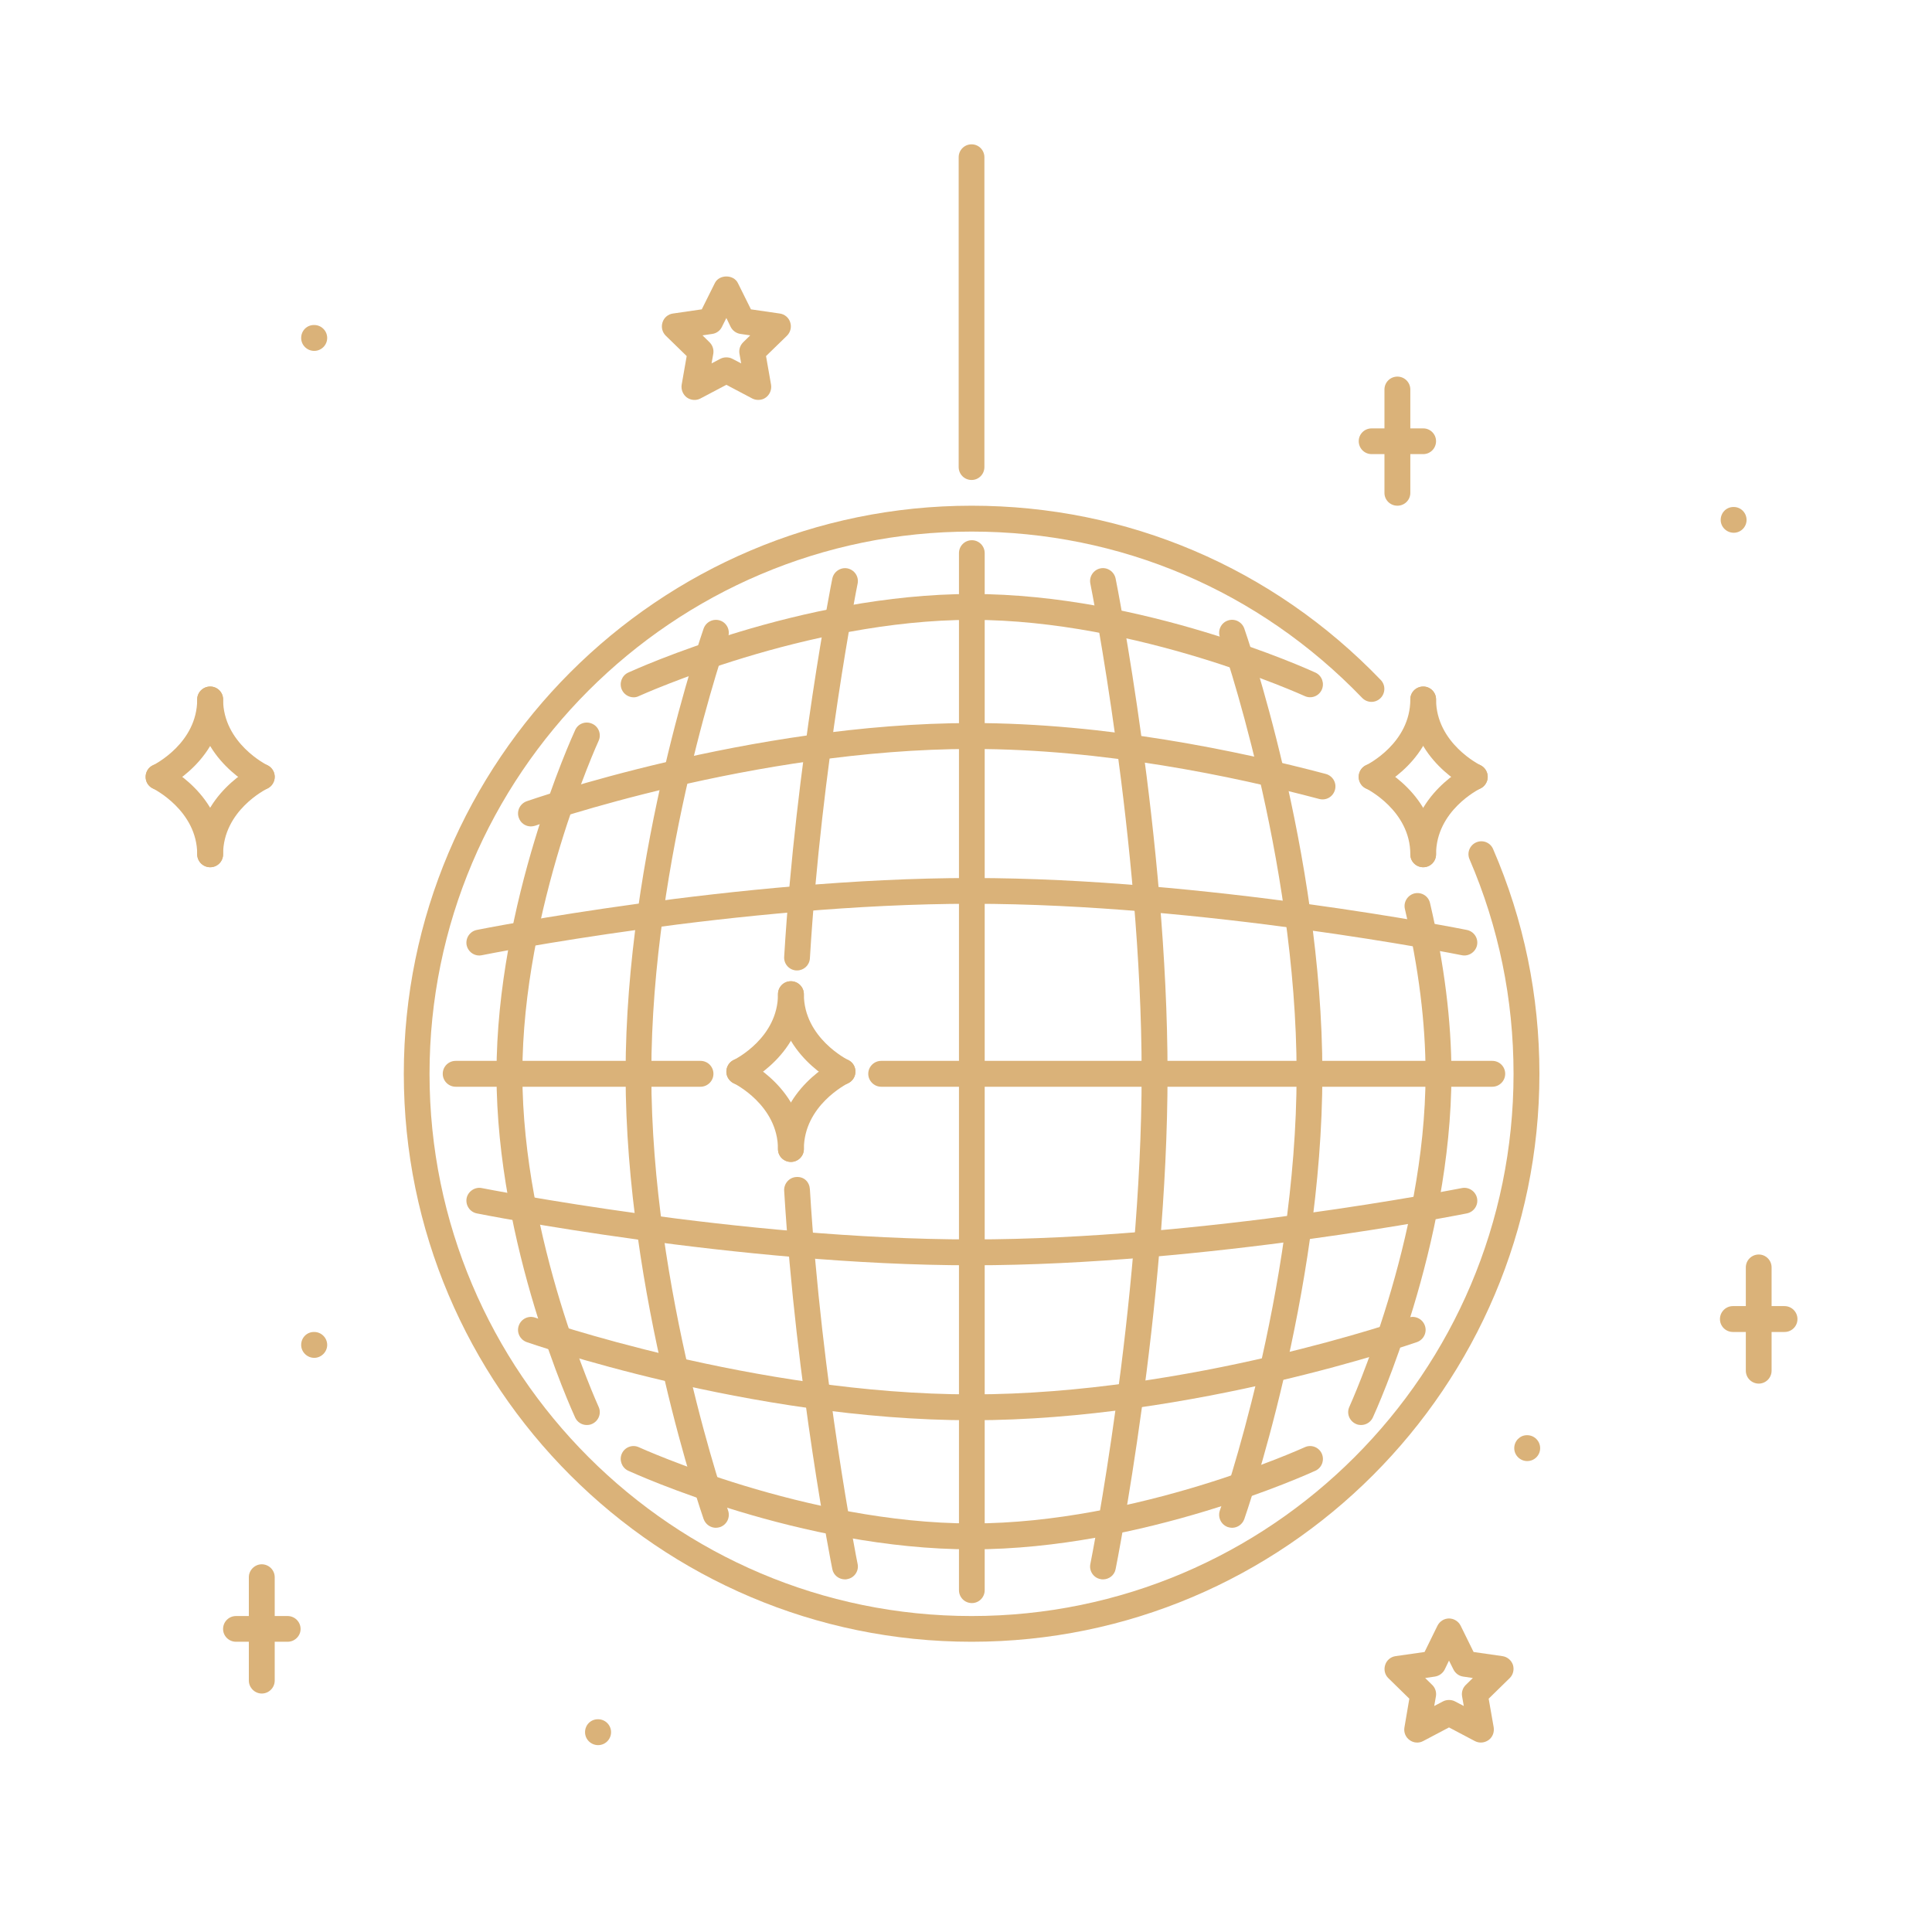<svg xmlns="http://www.w3.org/2000/svg" xmlns:xlink="http://www.w3.org/1999/xlink" width="70" zoomAndPan="magnify" viewBox="0 0 52.5 52.5" height="70" preserveAspectRatio="xMidYMid meet" version="1.0"><defs><clipPath id="d303cfb899"><path d="M 15 46 L 17 46 L 17 47.422 L 15 47.422 Z M 15 46 " clip-rule="nonzero"/></clipPath><clipPath id="d74865797c"><path d="M 26 3.922 L 27 3.922 L 27 14 L 26 14 Z M 26 3.922 " clip-rule="nonzero"/></clipPath><clipPath id="57f68b52d6"><path d="M 3.875 18 L 7 18 L 7 22 L 3.875 22 Z M 3.875 18 " clip-rule="nonzero"/></clipPath><clipPath id="2a0ef5a496"><path d="M 3.875 20 L 7 20 L 7 24 L 3.875 24 Z M 3.875 20 " clip-rule="nonzero"/></clipPath><clipPath id="130108e34c"><path d="M 37 43 L 42 43 L 42 47.422 L 37 47.422 Z M 37 43 " clip-rule="nonzero"/></clipPath><clipPath id="bd1cfa3a9a"><path d="M 47 34 L 48.875 34 L 48.875 38 L 47 38 Z M 47 34 " clip-rule="nonzero"/></clipPath><clipPath id="34bd195475"><path d="M 46 35 L 48.875 35 L 48.875 37 L 46 37 Z M 46 35 " clip-rule="nonzero"/></clipPath></defs><path fill="#dab279" d="M 8.539 9.535 C 8.344 9.535 8.184 9.379 8.184 9.184 C 8.184 8.988 8.336 8.832 8.531 8.832 L 8.539 8.832 C 8.73 8.832 8.891 8.988 8.891 9.184 C 8.891 9.379 8.73 9.535 8.539 9.535 Z M 8.539 9.535 " fill-opacity="1" fill-rule="nonzero"/><path fill="#dab279" d="M 41.5 39.703 C 41.309 39.703 41.148 39.547 41.148 39.352 C 41.148 39.16 41.301 39 41.492 39 L 41.5 39 C 41.695 39 41.852 39.16 41.852 39.352 C 41.852 39.547 41.695 39.703 41.5 39.703 Z M 41.5 39.703 " fill-opacity="1" fill-rule="nonzero"/><g clip-path="url(#d303cfb899)"><path fill="#dab279" d="M 16.254 47.422 C 16.059 47.422 15.898 47.266 15.898 47.07 C 15.898 46.875 16.051 46.719 16.246 46.719 L 16.254 46.719 C 16.445 46.719 16.605 46.875 16.605 47.07 C 16.605 47.266 16.445 47.422 16.254 47.422 Z M 16.254 47.422 " fill-opacity="1" fill-rule="nonzero"/></g><path fill="#dab279" d="M 8.539 36.898 C 8.344 36.898 8.184 36.738 8.184 36.547 C 8.184 36.352 8.336 36.195 8.531 36.195 L 8.539 36.195 C 8.73 36.195 8.891 36.352 8.891 36.547 C 8.891 36.738 8.73 36.898 8.539 36.898 Z M 8.539 36.898 " fill-opacity="1" fill-rule="nonzero"/><path fill="#dab279" d="M 47.113 14.477 C 46.918 14.477 46.758 14.32 46.758 14.129 C 46.758 13.934 46.91 13.777 47.105 13.777 L 47.113 13.777 C 47.305 13.777 47.461 13.934 47.461 14.129 C 47.461 14.32 47.305 14.477 47.113 14.477 Z M 47.113 14.477 " fill-opacity="1" fill-rule="nonzero"/><path fill="#dab279" d="M 26.402 44.613 C 17.895 44.613 10.973 37.691 10.973 29.18 C 10.973 20.668 17.895 13.742 26.402 13.742 C 30.637 13.742 34.586 15.426 37.52 18.477 C 37.656 18.617 37.648 18.84 37.512 18.973 C 37.371 19.109 37.152 19.105 37.016 18.965 C 34.211 16.051 30.441 14.445 26.402 14.445 C 18.281 14.445 11.672 21.055 11.672 29.18 C 11.672 37.305 18.281 43.914 26.402 43.914 C 34.523 43.914 41.129 37.305 41.129 29.18 C 41.129 27.156 40.727 25.195 39.934 23.352 C 39.855 23.172 39.938 22.969 40.113 22.891 C 40.293 22.812 40.5 22.895 40.574 23.074 C 41.41 25.004 41.832 27.059 41.832 29.18 C 41.832 37.691 34.91 44.613 26.402 44.613 Z M 26.402 44.613 " fill-opacity="1" fill-rule="nonzero"/><path fill="#dab279" d="M 29.973 42.918 C 29.949 42.918 29.926 42.918 29.902 42.91 C 29.715 42.875 29.59 42.688 29.629 42.5 C 29.645 42.43 31.023 35.457 31.023 29.18 C 31.023 22.898 29.645 15.93 29.629 15.859 C 29.59 15.668 29.715 15.484 29.902 15.445 C 30.09 15.406 30.277 15.531 30.316 15.723 C 30.332 15.793 31.727 22.828 31.727 29.18 C 31.727 35.527 30.332 42.566 30.316 42.637 C 30.285 42.805 30.137 42.918 29.973 42.918 Z M 29.973 42.918 " fill-opacity="1" fill-rule="nonzero"/><path fill="#dab279" d="M 33.48 41.516 C 33.441 41.516 33.402 41.508 33.363 41.496 C 33.18 41.43 33.086 41.23 33.148 41.047 C 33.172 40.988 35.234 35.082 35.234 29.18 C 35.234 23.277 33.172 17.371 33.148 17.312 C 33.086 17.129 33.18 16.926 33.363 16.863 C 33.547 16.797 33.746 16.895 33.812 17.078 C 33.832 17.137 35.934 23.152 35.934 29.18 C 35.934 35.203 33.832 41.223 33.812 41.281 C 33.758 41.426 33.625 41.516 33.48 41.516 Z M 33.48 41.516 " fill-opacity="1" fill-rule="nonzero"/><path fill="#dab279" d="M 36.988 38.723 C 36.938 38.723 36.887 38.715 36.84 38.691 C 36.664 38.609 36.586 38.402 36.668 38.227 C 36.688 38.18 38.738 33.672 38.738 29.18 C 38.738 27.805 38.551 26.297 38.176 24.699 C 38.133 24.512 38.25 24.324 38.438 24.277 C 38.633 24.234 38.816 24.352 38.859 24.539 C 39.246 26.191 39.441 27.75 39.441 29.18 C 39.441 33.832 37.391 38.332 37.305 38.52 C 37.246 38.648 37.117 38.723 36.988 38.723 Z M 36.988 38.723 " fill-opacity="1" fill-rule="nonzero"/><path fill="#dab279" d="M 21.656 26.371 C 21.652 26.371 21.645 26.371 21.637 26.371 C 21.445 26.359 21.297 26.195 21.309 26 C 21.629 20.699 22.605 15.77 22.617 15.723 C 22.656 15.531 22.844 15.41 23.027 15.445 C 23.219 15.484 23.344 15.668 23.305 15.859 C 23.293 15.906 22.324 20.793 22.008 26.043 C 21.996 26.23 21.844 26.371 21.656 26.371 Z M 21.656 26.371 " fill-opacity="1" fill-rule="nonzero"/><path fill="#dab279" d="M 22.961 42.918 C 22.797 42.918 22.648 42.805 22.617 42.637 C 22.605 42.586 21.629 37.656 21.309 32.359 C 21.297 32.164 21.445 31.996 21.637 31.984 C 21.852 31.969 21.996 32.121 22.008 32.316 C 22.324 37.566 23.293 42.449 23.305 42.5 C 23.344 42.688 23.219 42.875 23.027 42.91 C 23.004 42.918 22.984 42.918 22.961 42.918 Z M 22.961 42.918 " fill-opacity="1" fill-rule="nonzero"/><path fill="#dab279" d="M 19.453 41.516 C 19.309 41.516 19.176 41.426 19.121 41.281 C 19.102 41.223 17 35.203 17 29.18 C 17 23.156 19.102 17.137 19.121 17.078 C 19.188 16.895 19.387 16.801 19.57 16.863 C 19.754 16.926 19.848 17.129 19.785 17.309 C 19.762 17.371 17.699 23.277 17.699 29.18 C 17.699 35.082 19.762 40.988 19.785 41.047 C 19.848 41.23 19.754 41.43 19.57 41.496 C 19.531 41.508 19.492 41.516 19.453 41.516 Z M 19.453 41.516 " fill-opacity="1" fill-rule="nonzero"/><path fill="#dab279" d="M 15.945 38.723 C 15.812 38.723 15.688 38.648 15.629 38.52 C 15.543 38.332 13.492 33.832 13.492 29.18 C 13.492 24.527 15.543 20.027 15.629 19.84 C 15.707 19.66 15.918 19.586 16.094 19.668 C 16.27 19.746 16.348 19.957 16.266 20.133 C 16.246 20.176 14.195 24.684 14.195 29.18 C 14.195 33.672 16.246 38.18 16.266 38.227 C 16.348 38.402 16.27 38.609 16.094 38.691 C 16.047 38.715 15.996 38.723 15.945 38.723 Z M 15.945 38.723 " fill-opacity="1" fill-rule="nonzero"/><path fill="#dab279" d="M 19.035 29.531 L 12.383 29.531 C 12.188 29.531 12.031 29.371 12.031 29.18 C 12.031 28.984 12.188 28.828 12.383 28.828 L 19.035 28.828 C 19.23 28.828 19.387 28.984 19.387 29.18 C 19.387 29.371 19.23 29.531 19.035 29.531 Z M 19.035 29.531 " fill-opacity="1" fill-rule="nonzero"/><path fill="#dab279" d="M 40.551 29.531 L 23.945 29.531 C 23.754 29.531 23.594 29.371 23.594 29.18 C 23.594 28.984 23.754 28.828 23.945 28.828 L 40.551 28.828 C 40.746 28.828 40.902 28.984 40.902 29.18 C 40.902 29.371 40.746 29.531 40.551 29.531 Z M 40.551 29.531 " fill-opacity="1" fill-rule="nonzero"/><path fill="#dab279" d="M 26.41 34.383 C 20.062 34.383 13.027 32.988 12.957 32.973 C 12.766 32.934 12.645 32.75 12.68 32.559 C 12.719 32.371 12.91 32.246 13.094 32.285 C 13.164 32.297 20.133 33.68 26.41 33.68 C 32.688 33.68 39.652 32.297 39.723 32.285 C 39.91 32.246 40.098 32.371 40.137 32.559 C 40.176 32.75 40.051 32.934 39.859 32.973 C 39.789 32.988 32.754 34.383 26.41 34.383 Z M 26.41 34.383 " fill-opacity="1" fill-rule="nonzero"/><path fill="#dab279" d="M 26.41 38.594 C 20.387 38.594 14.371 36.488 14.309 36.469 C 14.129 36.402 14.031 36.203 14.098 36.02 C 14.164 35.836 14.363 35.742 14.543 35.805 C 14.605 35.828 20.508 37.891 26.41 37.891 C 32.309 37.891 38.215 35.828 38.273 35.805 C 38.453 35.742 38.652 35.836 38.719 36.02 C 38.785 36.203 38.688 36.402 38.508 36.469 C 38.445 36.488 32.43 38.594 26.41 38.594 Z M 26.41 38.594 " fill-opacity="1" fill-rule="nonzero"/><path fill="#dab279" d="M 26.41 42.102 C 21.758 42.102 17.262 40.051 17.07 39.965 C 16.895 39.883 16.82 39.672 16.898 39.5 C 16.98 39.32 17.191 39.246 17.363 39.328 C 17.41 39.348 21.914 41.398 26.41 41.398 C 30.902 41.398 35.406 39.348 35.453 39.328 C 35.625 39.246 35.836 39.32 35.918 39.5 C 35.996 39.676 35.922 39.883 35.746 39.965 C 35.555 40.051 31.059 42.102 26.41 42.102 Z M 26.41 42.102 " fill-opacity="1" fill-rule="nonzero"/><path fill="#dab279" d="M 13.023 25.965 C 12.859 25.965 12.715 25.848 12.68 25.684 C 12.645 25.492 12.766 25.309 12.957 25.27 C 13.027 25.254 20.062 23.859 26.41 23.859 C 32.754 23.859 39.789 25.254 39.859 25.27 C 40.051 25.309 40.176 25.492 40.137 25.684 C 40.098 25.871 39.91 25.996 39.723 25.957 C 39.652 25.941 32.684 24.559 26.41 24.559 C 20.129 24.559 13.164 25.941 13.094 25.957 C 13.07 25.961 13.047 25.965 13.023 25.965 Z M 13.023 25.965 " fill-opacity="1" fill-rule="nonzero"/><path fill="#dab279" d="M 14.426 22.457 C 14.281 22.457 14.148 22.367 14.098 22.223 C 14.031 22.039 14.129 21.84 14.312 21.773 C 14.371 21.754 20.387 19.648 26.41 19.648 C 30.047 19.648 33.648 20.402 36.027 21.031 C 36.215 21.082 36.328 21.273 36.277 21.461 C 36.227 21.648 36.039 21.762 35.848 21.711 C 33.508 21.09 29.973 20.352 26.41 20.352 C 20.508 20.352 14.605 22.414 14.543 22.438 C 14.504 22.449 14.465 22.457 14.426 22.457 Z M 14.426 22.457 " fill-opacity="1" fill-rule="nonzero"/><path fill="#dab279" d="M 17.219 18.949 C 17.086 18.949 16.957 18.871 16.898 18.742 C 16.82 18.566 16.895 18.359 17.07 18.277 C 17.262 18.191 21.758 16.141 26.41 16.141 C 31.059 16.141 35.555 18.191 35.746 18.277 C 35.922 18.359 35.996 18.566 35.918 18.742 C 35.836 18.922 35.625 18.996 35.453 18.914 C 35.406 18.895 30.902 16.844 26.41 16.844 C 21.918 16.844 17.41 18.895 17.363 18.914 C 17.316 18.938 17.27 18.949 17.219 18.949 Z M 17.219 18.949 " fill-opacity="1" fill-rule="nonzero"/><path fill="#dab279" d="M 26.41 43.562 C 26.215 43.562 26.059 43.406 26.059 43.211 L 26.059 15.031 C 26.059 14.836 26.215 14.68 26.41 14.68 C 26.602 14.68 26.758 14.836 26.758 15.031 L 26.758 43.211 C 26.758 43.406 26.602 43.562 26.41 43.562 Z M 26.41 43.562 " fill-opacity="1" fill-rule="nonzero"/><g clip-path="url(#d74865797c)"><path fill="#dab279" d="M 26.402 13.043 C 26.207 13.043 26.051 12.887 26.051 12.691 L 26.051 4.273 C 26.051 4.078 26.207 3.922 26.402 3.922 C 26.594 3.922 26.75 4.078 26.75 4.273 L 26.75 12.691 C 26.75 12.887 26.594 13.043 26.402 13.043 Z M 26.402 13.043 " fill-opacity="1" fill-rule="nonzero"/></g><path fill="#dab279" d="M 5.711 23.566 C 5.52 23.566 5.359 23.41 5.359 23.215 C 5.359 21.586 6.898 20.828 6.961 20.793 C 7.137 20.711 7.344 20.785 7.43 20.957 C 7.512 21.133 7.441 21.34 7.27 21.426 C 7.219 21.449 6.062 22.031 6.062 23.215 C 6.062 23.41 5.906 23.566 5.711 23.566 Z M 5.711 23.566 " fill-opacity="1" fill-rule="nonzero"/><path fill="#dab279" d="M 7.113 21.461 C 7.062 21.461 7.012 21.449 6.961 21.426 C 6.898 21.395 5.359 20.637 5.359 19.004 C 5.359 18.812 5.52 18.656 5.711 18.656 C 5.906 18.656 6.062 18.812 6.062 19.004 C 6.062 20.199 7.254 20.789 7.266 20.793 C 7.441 20.879 7.516 21.09 7.43 21.262 C 7.371 21.387 7.246 21.461 7.113 21.461 Z M 7.113 21.461 " fill-opacity="1" fill-rule="nonzero"/><g clip-path="url(#57f68b52d6)"><path fill="#dab279" d="M 4.309 21.461 C 4.18 21.461 4.055 21.391 3.992 21.266 C 3.91 21.09 3.98 20.879 4.156 20.797 C 4.203 20.77 5.359 20.191 5.359 19.004 C 5.359 18.812 5.52 18.656 5.711 18.656 C 5.906 18.656 6.062 18.812 6.062 19.004 C 6.062 20.637 4.527 21.395 4.461 21.426 C 4.414 21.449 4.359 21.461 4.309 21.461 Z M 4.309 21.461 " fill-opacity="1" fill-rule="nonzero"/></g><g clip-path="url(#2a0ef5a496)"><path fill="#dab279" d="M 5.711 23.566 C 5.52 23.566 5.359 23.41 5.359 23.215 C 5.359 22.023 4.168 21.434 4.156 21.426 C 3.98 21.344 3.91 21.133 3.992 20.957 C 4.078 20.781 4.289 20.711 4.461 20.793 C 4.527 20.828 6.062 21.586 6.062 23.215 C 6.062 23.41 5.906 23.566 5.711 23.566 Z M 5.711 23.566 " fill-opacity="1" fill-rule="nonzero"/></g><path fill="#dab279" d="M 38.676 23.566 C 38.48 23.566 38.324 23.41 38.324 23.215 C 38.324 21.586 39.859 20.828 39.926 20.793 C 40.098 20.711 40.309 20.785 40.391 20.957 C 40.477 21.133 40.402 21.34 40.23 21.426 C 40.18 21.449 39.023 22.031 39.023 23.215 C 39.023 23.41 38.867 23.566 38.676 23.566 Z M 38.676 23.566 " fill-opacity="1" fill-rule="nonzero"/><path fill="#dab279" d="M 40.078 21.461 C 40.027 21.461 39.973 21.449 39.926 21.426 C 39.859 21.395 38.324 20.637 38.324 19.004 C 38.324 18.812 38.48 18.656 38.676 18.656 C 38.867 18.656 39.023 18.812 39.023 19.004 C 39.023 20.199 40.219 20.789 40.23 20.793 C 40.402 20.879 40.477 21.09 40.391 21.262 C 40.332 21.387 40.207 21.461 40.078 21.461 Z M 40.078 21.461 " fill-opacity="1" fill-rule="nonzero"/><path fill="#dab279" d="M 37.273 21.461 C 37.141 21.461 37.016 21.391 36.957 21.266 C 36.871 21.09 36.945 20.879 37.117 20.797 C 37.168 20.77 38.324 20.191 38.324 19.004 C 38.324 18.812 38.48 18.656 38.676 18.656 C 38.867 18.656 39.023 18.812 39.023 19.004 C 39.023 20.637 37.488 21.395 37.422 21.426 C 37.375 21.449 37.324 21.461 37.273 21.461 Z M 37.273 21.461 " fill-opacity="1" fill-rule="nonzero"/><path fill="#dab279" d="M 38.676 23.566 C 38.48 23.566 38.324 23.41 38.324 23.215 C 38.324 22.023 37.133 21.434 37.121 21.426 C 36.945 21.344 36.871 21.133 36.957 20.957 C 37.039 20.781 37.254 20.711 37.422 20.793 C 37.488 20.828 39.023 21.586 39.023 23.215 C 39.023 23.41 38.867 23.566 38.676 23.566 Z M 38.676 23.566 " fill-opacity="1" fill-rule="nonzero"/><path fill="#dab279" d="M 21.492 31.574 C 21.297 31.574 21.141 31.418 21.141 31.227 C 21.141 29.594 22.676 28.836 22.742 28.805 C 22.918 28.719 23.125 28.793 23.211 28.965 C 23.293 29.141 23.223 29.352 23.047 29.434 C 23 29.461 21.844 30.043 21.844 31.227 C 21.844 31.418 21.684 31.574 21.492 31.574 Z M 21.492 31.574 " fill-opacity="1" fill-rule="nonzero"/><path fill="#dab279" d="M 22.895 29.473 C 22.844 29.473 22.789 29.461 22.742 29.438 C 22.676 29.406 21.141 28.645 21.141 27.016 C 21.141 26.82 21.297 26.664 21.492 26.664 C 21.684 26.664 21.844 26.82 21.844 27.016 C 21.844 28.207 23.035 28.797 23.047 28.805 C 23.223 28.887 23.293 29.098 23.211 29.273 C 23.148 29.398 23.023 29.473 22.895 29.473 Z M 22.895 29.473 " fill-opacity="1" fill-rule="nonzero"/><path fill="#dab279" d="M 20.09 29.473 C 19.961 29.473 19.836 29.398 19.773 29.273 C 19.691 29.102 19.762 28.891 19.934 28.805 C 19.984 28.781 21.141 28.199 21.141 27.016 C 21.141 26.82 21.297 26.664 21.492 26.664 C 21.684 26.664 21.844 26.82 21.844 27.016 C 21.844 28.645 20.309 29.406 20.242 29.438 C 20.191 29.461 20.141 29.473 20.09 29.473 Z M 20.09 29.473 " fill-opacity="1" fill-rule="nonzero"/><path fill="#dab279" d="M 21.492 31.574 C 21.297 31.574 21.141 31.418 21.141 31.227 C 21.141 30.031 19.949 29.441 19.938 29.438 C 19.762 29.352 19.688 29.141 19.773 28.969 C 19.855 28.793 20.07 28.719 20.242 28.805 C 20.309 28.836 21.844 29.594 21.844 31.227 C 21.844 31.418 21.684 31.574 21.492 31.574 Z M 21.492 31.574 " fill-opacity="1" fill-rule="nonzero"/><path fill="#dab279" d="M 20.605 10.867 C 20.551 10.867 20.492 10.855 20.441 10.828 L 19.738 10.457 L 19.035 10.828 C 18.918 10.891 18.773 10.879 18.664 10.801 C 18.559 10.723 18.504 10.59 18.523 10.457 L 18.66 9.676 L 18.09 9.121 C 17.996 9.027 17.961 8.887 18.004 8.758 C 18.043 8.633 18.152 8.539 18.285 8.52 L 19.07 8.406 L 19.426 7.691 C 19.543 7.453 19.934 7.453 20.051 7.691 L 20.406 8.406 L 21.191 8.52 C 21.324 8.539 21.434 8.633 21.473 8.758 C 21.516 8.887 21.48 9.027 21.387 9.121 L 20.816 9.676 L 20.953 10.457 C 20.973 10.59 20.918 10.723 20.812 10.801 C 20.75 10.848 20.68 10.867 20.605 10.867 Z M 19.738 9.711 C 19.793 9.711 19.852 9.723 19.902 9.75 L 20.141 9.875 L 20.094 9.613 C 20.074 9.496 20.113 9.383 20.195 9.301 L 20.387 9.113 L 20.121 9.074 C 20.008 9.059 19.906 8.984 19.855 8.883 L 19.738 8.641 L 19.617 8.883 C 19.57 8.984 19.469 9.059 19.355 9.074 L 19.09 9.113 L 19.281 9.301 C 19.363 9.383 19.402 9.496 19.383 9.613 L 19.336 9.875 L 19.574 9.75 C 19.625 9.723 19.684 9.711 19.738 9.711 Z M 19.738 9.711 " fill-opacity="1" fill-rule="nonzero"/><g clip-path="url(#130108e34c)"><path fill="#dab279" d="M 40.242 47.352 C 40.188 47.352 40.133 47.34 40.078 47.312 L 39.375 46.941 L 38.672 47.312 C 38.555 47.375 38.41 47.363 38.305 47.285 C 38.195 47.207 38.141 47.074 38.164 46.941 L 38.297 46.16 L 37.727 45.602 C 37.633 45.512 37.598 45.371 37.641 45.242 C 37.68 45.117 37.789 45.023 37.922 45.004 L 38.711 44.891 L 39.062 44.176 C 39.121 44.059 39.242 43.98 39.375 43.98 C 39.508 43.98 39.633 44.059 39.691 44.176 L 40.043 44.891 L 40.828 45.004 C 40.961 45.023 41.07 45.117 41.113 45.242 C 41.152 45.371 41.117 45.512 41.023 45.602 L 40.453 46.16 L 40.59 46.941 C 40.609 47.074 40.559 47.207 40.449 47.285 C 40.387 47.328 40.316 47.352 40.242 47.352 Z M 39.375 46.195 C 39.434 46.195 39.488 46.207 39.539 46.234 L 39.777 46.359 L 39.73 46.094 C 39.711 45.98 39.75 45.863 39.832 45.785 L 40.023 45.598 L 39.758 45.559 C 39.645 45.543 39.547 45.469 39.496 45.367 L 39.375 45.125 L 39.258 45.367 C 39.207 45.469 39.105 45.543 38.992 45.559 L 38.727 45.598 L 38.918 45.785 C 39 45.863 39.039 45.98 39.02 46.094 L 38.973 46.359 L 39.211 46.234 C 39.262 46.207 39.32 46.195 39.375 46.195 Z M 39.375 46.195 " fill-opacity="1" fill-rule="nonzero"/></g><g clip-path="url(#bd1cfa3a9a)"><path fill="#dab279" d="M 47.793 37.598 C 47.598 37.598 47.441 37.441 47.441 37.246 L 47.441 34.441 C 47.441 34.246 47.598 34.09 47.793 34.09 C 47.984 34.09 48.141 34.246 48.141 34.441 L 48.141 37.246 C 48.141 37.441 47.984 37.598 47.793 37.598 Z M 47.793 37.598 " fill-opacity="1" fill-rule="nonzero"/></g><g clip-path="url(#34bd195475)"><path fill="#dab279" d="M 48.492 36.195 L 47.09 36.195 C 46.895 36.195 46.738 36.039 46.738 35.844 C 46.738 35.652 46.895 35.492 47.09 35.492 L 48.492 35.492 C 48.688 35.492 48.844 35.652 48.844 35.844 C 48.844 36.039 48.688 36.195 48.492 36.195 Z M 48.492 36.195 " fill-opacity="1" fill-rule="nonzero"/></g><path fill="#dab279" d="M 7.113 46.02 C 6.922 46.02 6.762 45.859 6.762 45.668 L 6.762 42.859 C 6.762 42.668 6.922 42.508 7.113 42.508 C 7.309 42.508 7.465 42.668 7.465 42.859 L 7.465 45.668 C 7.465 45.859 7.309 46.02 7.113 46.02 Z M 7.113 46.02 " fill-opacity="1" fill-rule="nonzero"/><path fill="#dab279" d="M 7.816 44.613 L 6.414 44.613 C 6.219 44.613 6.062 44.457 6.062 44.266 C 6.062 44.07 6.219 43.914 6.414 43.914 L 7.816 43.914 C 8.008 43.914 8.168 44.07 8.168 44.266 C 8.168 44.457 8.008 44.613 7.816 44.613 Z M 7.816 44.613 " fill-opacity="1" fill-rule="nonzero"/><path fill="#dab279" d="M 37.973 13.742 C 37.777 13.742 37.621 13.586 37.621 13.395 L 37.621 10.586 C 37.621 10.391 37.777 10.234 37.973 10.234 C 38.168 10.234 38.324 10.391 38.324 10.586 L 38.324 13.395 C 38.324 13.586 38.168 13.742 37.973 13.742 Z M 37.973 13.742 " fill-opacity="1" fill-rule="nonzero"/><path fill="#dab279" d="M 38.676 12.34 L 37.273 12.34 C 37.078 12.34 36.922 12.184 36.922 11.988 C 36.922 11.797 37.078 11.641 37.273 11.641 L 38.676 11.641 C 38.867 11.641 39.023 11.797 39.023 11.988 C 39.023 12.184 38.867 12.34 38.676 12.34 Z M 38.676 12.34 " fill-opacity="1" fill-rule="nonzero"/></svg>